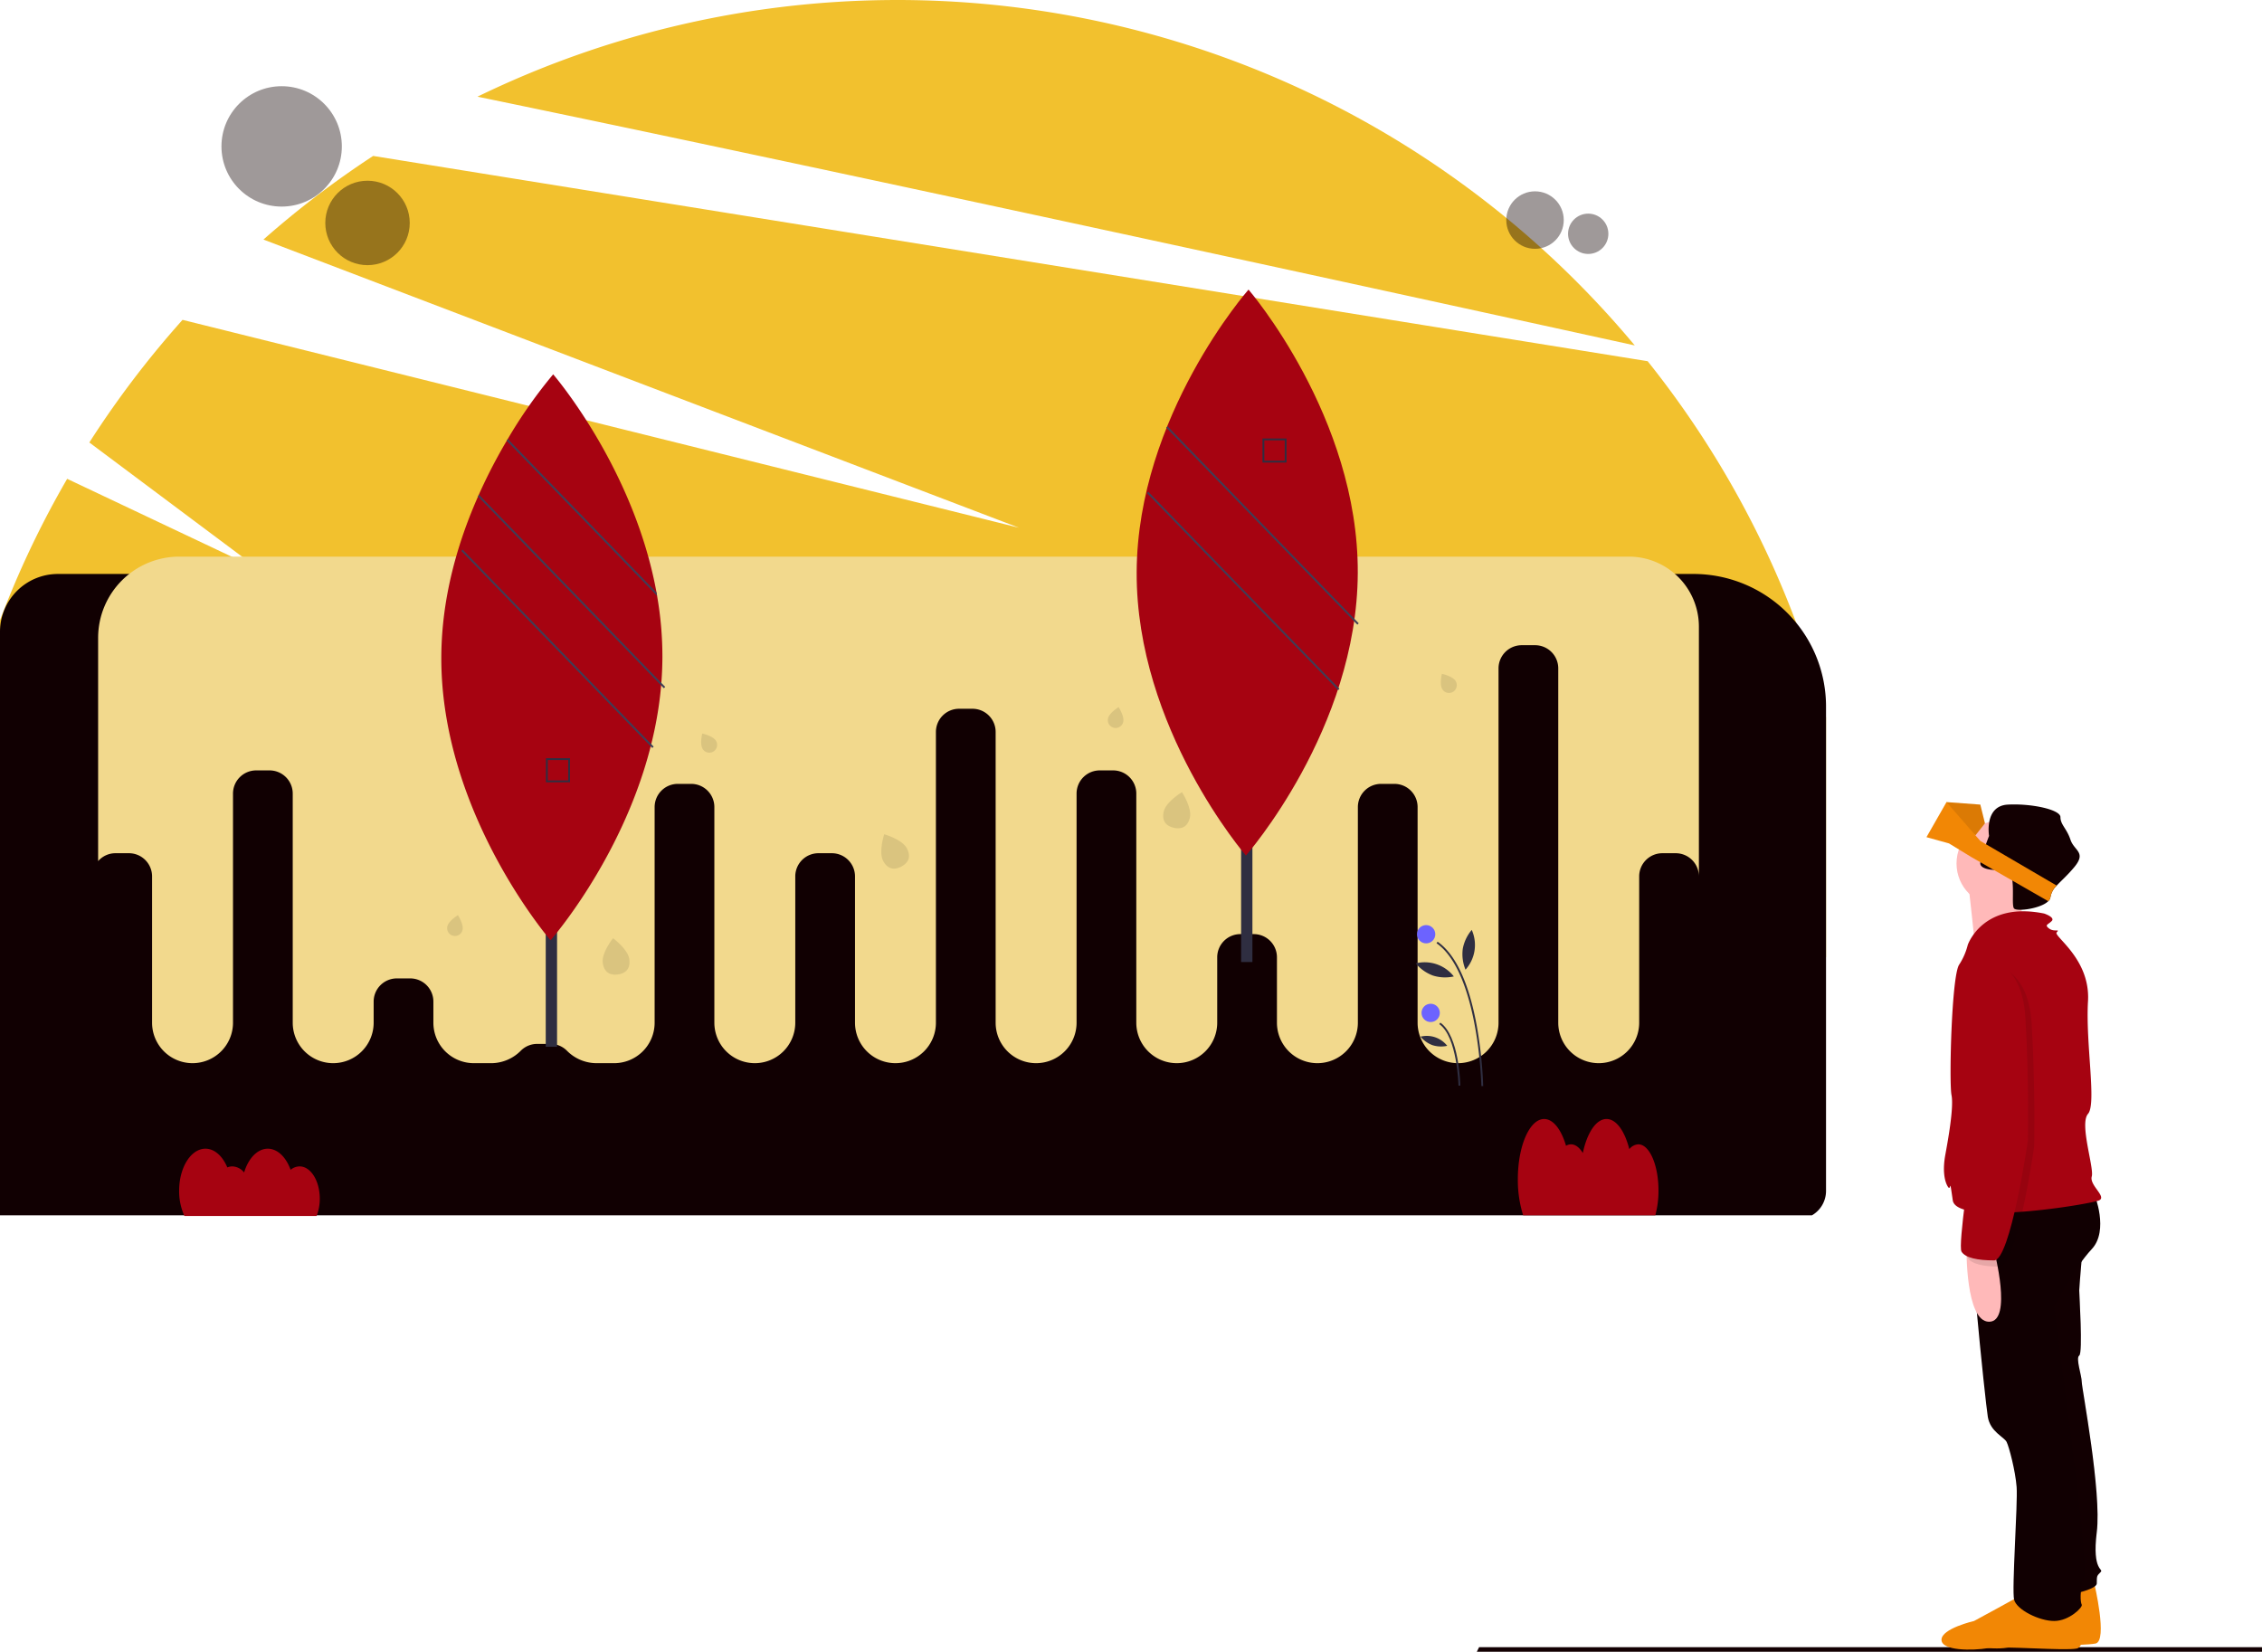 <svg xmlns="http://www.w3.org/2000/svg" width="782.617" height="571.537" viewBox="0 0 782.617 571.537"><defs><style>.a{fill:#f2c12e;}.b,.h,.l{fill:#110002;}.c{fill:#a60311;}.d{fill:#f2d98d;}.e{fill:#2f2e41;}.f,.l,.n{opacity:0.1;}.g{fill:#3f3d56;}.h{opacity:0.4;}.i{fill:#6c63ff;}.j,.n{fill:#130002;}.k{fill:#f28705;}.m{fill:#ffb9b9;}</style></defs><path class="a" d="M295.5,317.12V433.726H927.28V350.654a330.3,330.3,0,0,0-61.718-123.164L424.6,156.462A333.474,333.474,0,0,0,386.649,185.4l261.4,99.712L358.658,213.182a333.024,333.024,0,0,0-32.249,42.432l59.059,44.158-66.73-31.582A332.14,332.14,0,0,0,302.031,301.1Q298.564,309.012,295.5,317.12Z" transform="translate(-295.5 -102.507)"/><path class="a" d="M379.289,121.593A332.111,332.111,0,0,1,779.7,207.665C675.457,184.824,493.953,145.283,379.289,121.593Z" transform="translate(-214.095 -88.141)"/><path class="b" d="M295.5,359.651v201.89H922.414a9.765,9.765,0,0,0,4.865-8.444V385.5a45.871,45.871,0,0,0-45.885-45.877H315.533A20.034,20.034,0,0,0,295.5,359.65Z" transform="translate(-295.5 -141.02)"/><path class="c" d="M955.418,605.977c0-8.025,4.072-14.531,9.1-14.531,3.158,0,5.938,2.571,7.569,6.473a4.558,4.558,0,0,1,1.738-.349,5.449,5.449,0,0,1,4.073,2.1c1.47-4.865,4.588-8.222,8.2-8.222,3.374,0,6.316,2.936,7.887,7.295a4.967,4.967,0,0,1,3.113-1.171c3.855,0,6.981,4.993,6.981,11.151a16.266,16.266,0,0,1-1.1,6H957.252a20.675,20.675,0,0,1-1.835-8.75Z" transform="translate(-893.44 -193.973)"/><path class="c" d="M368.919,599.235c0-11.487,4.072-20.8,9.1-20.8,3.157,0,5.938,3.68,7.569,9.265a3.411,3.411,0,0,1,1.738-.5c1.52,0,2.926,1.115,4.073,3,1.47-6.964,4.588-11.768,8.2-11.768,3.374,0,6.316,4.2,7.886,10.441a4.225,4.225,0,0,1,3.113-1.675c3.855,0,6.98,7.146,6.98,15.961a32.3,32.3,0,0,1-1.1,8.595H370.753A40.7,40.7,0,0,1,368.919,599.235Z" transform="translate(156.232 -191.238)"/><path class="d" d="M897.006,434.654h-4.665a8.021,8.021,0,0,0-8,8V493.3a14,14,0,0,1-14,14h0a14,14,0,0,1-14-14V370.676a8.021,8.021,0,0,0-8-8h-4.665a8.02,8.02,0,0,0-8,8V493.3a14,14,0,0,1-14,14h0a14,14,0,0,1-14-14V418.66a8.02,8.02,0,0,0-8-8h-4.665a8.021,8.021,0,0,0-8,8V493.3a14,14,0,0,1-14,14h0a14,14,0,0,1-14-14V470.642a8.021,8.021,0,0,0-8-8h-4.665a8.02,8.02,0,0,0-8,8V493.3a14,14,0,0,1-14,14h0a14,14,0,0,1-13.995-14V413.995a8.021,8.021,0,0,0-8-8h-4.665a8.021,8.021,0,0,0-8,8V493.3a14,14,0,0,1-14,14h0a14,14,0,0,1-14-14V392.668a8.02,8.02,0,0,0-8-8h-4.665a8.021,8.021,0,0,0-8,8V493.3a14,14,0,0,1-13.995,14h0a14,14,0,0,1-14-14V442.652a8.021,8.021,0,0,0-8-8h-4.665a8.021,8.021,0,0,0-8,8V493.3a14,14,0,0,1-14,14h0a14,14,0,0,1-13.995-14V418.66a8.021,8.021,0,0,0-8-8h-4.665a8.021,8.021,0,0,0-8,8V493.3a14,14,0,0,1-14,14h-6.247a14.456,14.456,0,0,1-10.137-4.347,7.953,7.953,0,0,0-5.609-2.317h-4.665a7.952,7.952,0,0,0-5.609,2.317A14.457,14.457,0,0,1,487.4,507.3h-6.247a14,14,0,0,1-14-14V485.97a8.021,8.021,0,0,0-8-8h-4.665a8.021,8.021,0,0,0-8,8V493.3a14,14,0,0,1-14,14h0a14,14,0,0,1-14-14V413.995a8.021,8.021,0,0,0-8-8h-4.665a8.021,8.021,0,0,0-8,8V493.3a14,14,0,0,1-14,14h0a14,14,0,0,1-14-14V442.651a8.021,8.021,0,0,0-8-8h-4.665a7.977,7.977,0,0,0-6,2.734V360.132A28.108,28.108,0,0,1,379.3,332.023H880.765A24.238,24.238,0,0,1,905,356.262v86.39A8.021,8.021,0,0,0,897.006,434.654Z" transform="translate(-317.208 -139.423)"/><rect class="e" width="3.915" height="154.649" transform="translate(188.818 207.557)"/><path class="c" d="M805.3,349.9c-.22,47.27,28.823,86.85,36.134,96.06,1.06,1.326,1.659,2.026,1.659,2.026s.833-.947,2.253-2.733c7.657-9.616,32.409-43.625,36.007-85.443.027-.293.053-.587.073-.88q.34-4.289.367-8.684a121.977,121.977,0,0,0-1.839-21.433c-.06-.393-.133-.78-.2-1.173C871.888,284.42,844,252.158,844,252.158a163.927,163.927,0,0,0-15.708,22.366c-.12.2-.24.4-.353.6a182.915,182.915,0,0,0-9.643,18.64c-.107.22-.2.44-.294.66C811.042,310.171,805.391,329.278,805.3,349.9Z" transform="translate(-652.611 -122.63)"/><rect class="e" width="3.915" height="154.649" transform="translate(429.401 178.233)"/><path class="c" d="M500.654,312.763c-.249,54.077,37.8,98.091,37.8,98.091s38.45-43.661,38.7-97.738-37.8-98.091-37.8-98.091S500.9,258.686,500.654,312.763Z" transform="translate(-107.385 -114.821)"/><path class="f" d="M457.627,388.736a2.7,2.7,0,1,0,4.578-2.87c-1.081-1.724-4.745-2.482-4.745-2.482S456.545,387.012,457.627,388.736Z" transform="translate(41.409 -150.223)"/><path class="f" d="M781.678,414.9a2.7,2.7,0,1,0,4.578-2.87c-1.081-1.724-4.745-2.482-4.745-2.482S780.6,413.172,781.678,414.9Z" transform="translate(-538.553 -155.724)"/><path class="f" d="M603.427,401.881a2.7,2.7,0,1,0,5.266,1.208c.455-1.983-1.6-5.11-1.6-5.11S603.882,399.9,603.427,401.881Z" transform="translate(-220.071 -153.292)"/><path class="f" d="M892.879,493.021a2.7,2.7,0,1,0,5.267,1.208c.455-1.983-1.6-5.11-1.6-5.11S893.334,491.037,892.879,493.021Z" transform="translate(-738.11 -172.456)"/><path class="f" d="M574.237,441.924c-.782,3.409.972,5.063,3.471,5.637s4.8-.152,5.58-3.561-2.75-8.783-2.75-8.783S575.019,438.516,574.237,441.924Z" transform="translate(-171.599 -161.122)"/><path class="f" d="M697.908,462.867c1.639,3.089,4.048,3.193,6.313,1.991s3.529-3.255,1.891-6.344-7.826-4.843-7.826-4.843S696.27,459.777,697.908,462.867Z" transform="translate(-392.361 -165.003)"/><path class="f" d="M819.734,507.7c.455,3.467,2.676,4.407,5.218,4.073s4.445-1.816,3.989-5.283-5.639-7.273-5.639-7.273S819.278,504.234,819.734,507.7Z" transform="translate(-611.202 -174.58)"/><rect class="g" width="94.968" height="0.666" transform="translate(469.618 216.136) rotate(-134.129)"/><rect class="g" width="94.968" height="0.666" transform="translate(462.953 238.795) rotate(-134.129)"/><path class="g" d="M807.627,281.078l52.015,53.688c-.06-.393-.133-.78-.2-1.173L807.98,280.478C807.861,280.679,807.741,280.878,807.627,281.078Z" transform="translate(-632.301 -128.585)"/><rect class="g" width="94.969" height="0.667" transform="matrix(-0.696, -0.718, 0.718, -0.696, 225.676, 258.814)"/><path class="g" d="M804.057,305.5l63.352,65.384.94.973.48-.466-1.346-1.386L804.35,304.842C804.243,305.061,804.15,305.282,804.057,305.5Z" transform="translate(-638.668 -133.707)"/><path class="e" d="M531.848,288.591h8.334v-8.333h-8.334Zm7.693-.641H532.49V280.9h7.051Z" transform="translate(-95.052 -128.538)"/><path class="e" d="M845.772,428.676h8.334v-8.334h-8.334Zm7.693-.641h-7.052v-7.051h7.052Z" transform="translate(-656.889 -157.994)"/><ellipse class="h" cx="9.943" cy="9.943" rx="9.943" ry="9.943" transform="translate(521.151 66.205)"/><ellipse class="h" cx="6.975" cy="6.975" rx="6.975" ry="6.975" transform="translate(542.522 73.922)"/><ellipse class="h" cx="20.825" cy="20.825" rx="20.825" ry="20.825" transform="translate(76.622 29.829)"/><ellipse class="h" cx="14.608" cy="14.608" rx="14.608" ry="14.608" transform="translate(112.548 62.534)"/><path class="e" d="M461.206,550.708l.633-.012a146.767,146.767,0,0,0-2.247-20.978c-2.737-14.837-7.288-24.581-13.527-28.961l-.363.518C460.276,511.506,461.2,550.317,461.206,550.708Z" transform="translate(51.323 -174.904)"/><path class="e" d="M462.363,558.012,463,558c-.014-.7-.409-17.221-6.913-21.787l-.363.518C461.96,541.112,462.359,557.844,462.363,558.012Z" transform="translate(42.255 -182.359)"/><circle class="i" cx="3.165" cy="3.165" r="3.165" transform="translate(490.259 320.098)"/><circle class="i" cx="3.165" cy="3.165" r="3.165" transform="translate(491.826 347.315)"/><path class="e" d="M449.428,502.139a14.055,14.055,0,0,0,.955,7.2,12.812,12.812,0,0,0,2.154-13.757A14.055,14.055,0,0,0,449.428,502.139Z" transform="translate(56.665 -173.815)"/><path class="e" d="M464.487,514.349a14.06,14.06,0,0,0,7.253.313,12.811,12.811,0,0,0-13.172-4.518,14.057,14.057,0,0,0,5.918,4.2Z" transform="translate(31.261 -176.798)"/><path class="e" d="M465.612,545.235a9.854,9.854,0,0,0,5.084.22,8.98,8.98,0,0,0-9.232-3.167A9.85,9.85,0,0,0,465.612,545.235Z" transform="translate(30.019 -183.581)"/><path class="j" d="M0,723.3H271.665v-1.579H.79Z" transform="translate(510.952 -151.759)"/><path class="k" d="M221.491,781.92s4.766,19.93.433,20.8-25.562.587-30.761,1.453-16.03-.587-16.03-4.486,11.265-6.5,11.265-6.5,16.03-8.665,16.464-9.1S221.491,781.92,221.491,781.92Z" transform="translate(503.093 -234.025)"/><path class="j" d="M199.192,632.668s-1.3,14.731-1.3,16.03,1.3,21.663,0,22.53.866,6.932.866,9.1,6.932,38.127,5.2,51.991,2.6,12.564,1.3,13.864-1.3,1.3-1.3,3.9-13.864,4.766-13.864,4.766L174.929,659.1l7.8-28.595Z" transform="translate(521.493 -202.186)"/><path class="l" d="M199.192,632.668s-1.3,14.731-1.3,16.03,1.3,21.663,0,22.53.866,6.932.866,9.1,6.932,38.127,5.2,51.991,2.6,12.564,1.3,13.864-1.3,1.3-1.3,3.9-13.864,4.766-13.864,4.766L174.929,659.1l7.8-28.595Z" transform="translate(521.493 -202.186)"/><path class="k" d="M230.019,789.011s4.333,15.6,0,16.464-25.562-.992-30.761-.126-16.031.993-16.031-2.907,11.265-6.5,11.265-6.5,16.03-8.665,16.464-9.1S230.019,789.011,230.019,789.011Z" transform="translate(488.499 -235.051)"/><path class="b" d="M218.235,611.3s5.2,12.565-.867,19.063-13,19.5-13,20.363,12.131,87.085,10.4,92.717-1.3,9.1-.867,9.965-4.333,5.632-9.532,5.632-13-3.9-13.864-7.365,1.3-33.361.867-38.993-2.6-13.864-3.466-15.6-5.632-3.466-6.5-8.665-7.8-71.487-5.632-73.654S218.235,611.3,218.235,611.3Z" transform="translate(506.349 -198.148)"/><ellipse class="m" cx="14.731" cy="14.731" rx="14.731" ry="14.731" transform="translate(676.926 284.042)"/><path class="m" d="M228.1,475.257s-3.033,16.03-.867,17.763-16.464,4.332-16.464,4.332-2.166-21.229-2.6-23.4S228.1,475.257,228.1,475.257Z" transform="translate(472.659 -169.119)"/><path class="c" d="M183.214,499.035s5.2-15.164,26.429-10.832c0,0,3.9,1.3,2.6,2.6s-2.6,1.3-.867,2.6,3.9,0,2.6,1.3,11.7,9.1,10.831,23.829,3.033,35.527,0,38.993,2.166,18.63,1.3,21.663,5.2,6.932,2.6,8.232-49.391,9.1-50.691,0-.433-2.6-1.733-4.766-1.733-6.066-.867-10.831,3.033-16.464,2.166-20.8,0-40.726,2.6-45.059A22.484,22.484,0,0,0,183.214,499.035Z" transform="translate(497.61 -172.1)"/><path class="m" d="M228.326,635.758s6.5,24.7-1.733,24.7-7.8-25.562-7.8-25.562Z" transform="translate(461.597 -203.109)"/><path class="j" d="M184.382,461.029c0,1.256,1.82,2.054,4.64,2.236h0a23.584,23.584,0,0,0,3.587-.069c1.8-.165,2.548,1.53,2.855,3.765.5,3.687-.2,8.856.611,9.666,1.118,1.118,9.267,0,11.815-2.539a2.354,2.354,0,0,0,.749-1.361,7.238,7.238,0,0,1,2.175-4.042c1.5-1.642,3.644-3.462,6.057-6.356,4.333-5.2,0-5.632-1.3-9.531s-3.466-5.2-3.466-7.8-9.965-4.766-18.2-4.333-6.5,10.831-6.5,10.831-.49,1.257-1.075,2.877a45.183,45.183,0,0,0-1.924,6.247A3.159,3.159,0,0,0,184.382,461.029Z" transform="translate(500.775 -162.256)"/><path class="k" d="M121.385,355.342v-3.9l11.7.866,1.6,6.47-3.28,4.164-7.851-5Z" transform="translate(552.075 -73.899)"/><path class="n" d="M121.385,355.342v-3.9l11.7.866,1.6,6.47-3.28,4.164-7.851-5Z" transform="translate(552.075 -73.899)"/><path class="k" d="M194.433,451.715l7.8,2.166,7.8,4.766,3.068,1.759,4.605,2.643h0l6.443,3.7,12.426,7.127a2.354,2.354,0,0,0,.75-1.36,7.239,7.239,0,0,1,2.175-4.042l-24.479-14.31-1.958-1.144-11.7-13.431Z" transform="translate(472.095 -162.04)"/><path class="n" d="M210.521,510.354s14.731-.867,16.03,20.8.867,42.026.867,42.459-6.066,41.593-11.7,41.593-9.965-.867-11.265-3.033,3.466-33.361,3.466-33.361,2.166-32.927-1.3-43.325S202.723,511.654,210.521,510.354Z" transform="translate(476.369 -176.92)"/><path class="c" d="M213.264,507.611s14.731-.866,16.03,20.8.867,42.026.867,42.459-6.066,41.593-11.7,41.593-9.965-.867-11.265-3.033,3.466-33.361,3.466-33.361,2.166-32.927-1.3-43.326S205.466,508.911,213.264,507.611Z" transform="translate(471.46 -176.344)"/></svg>
